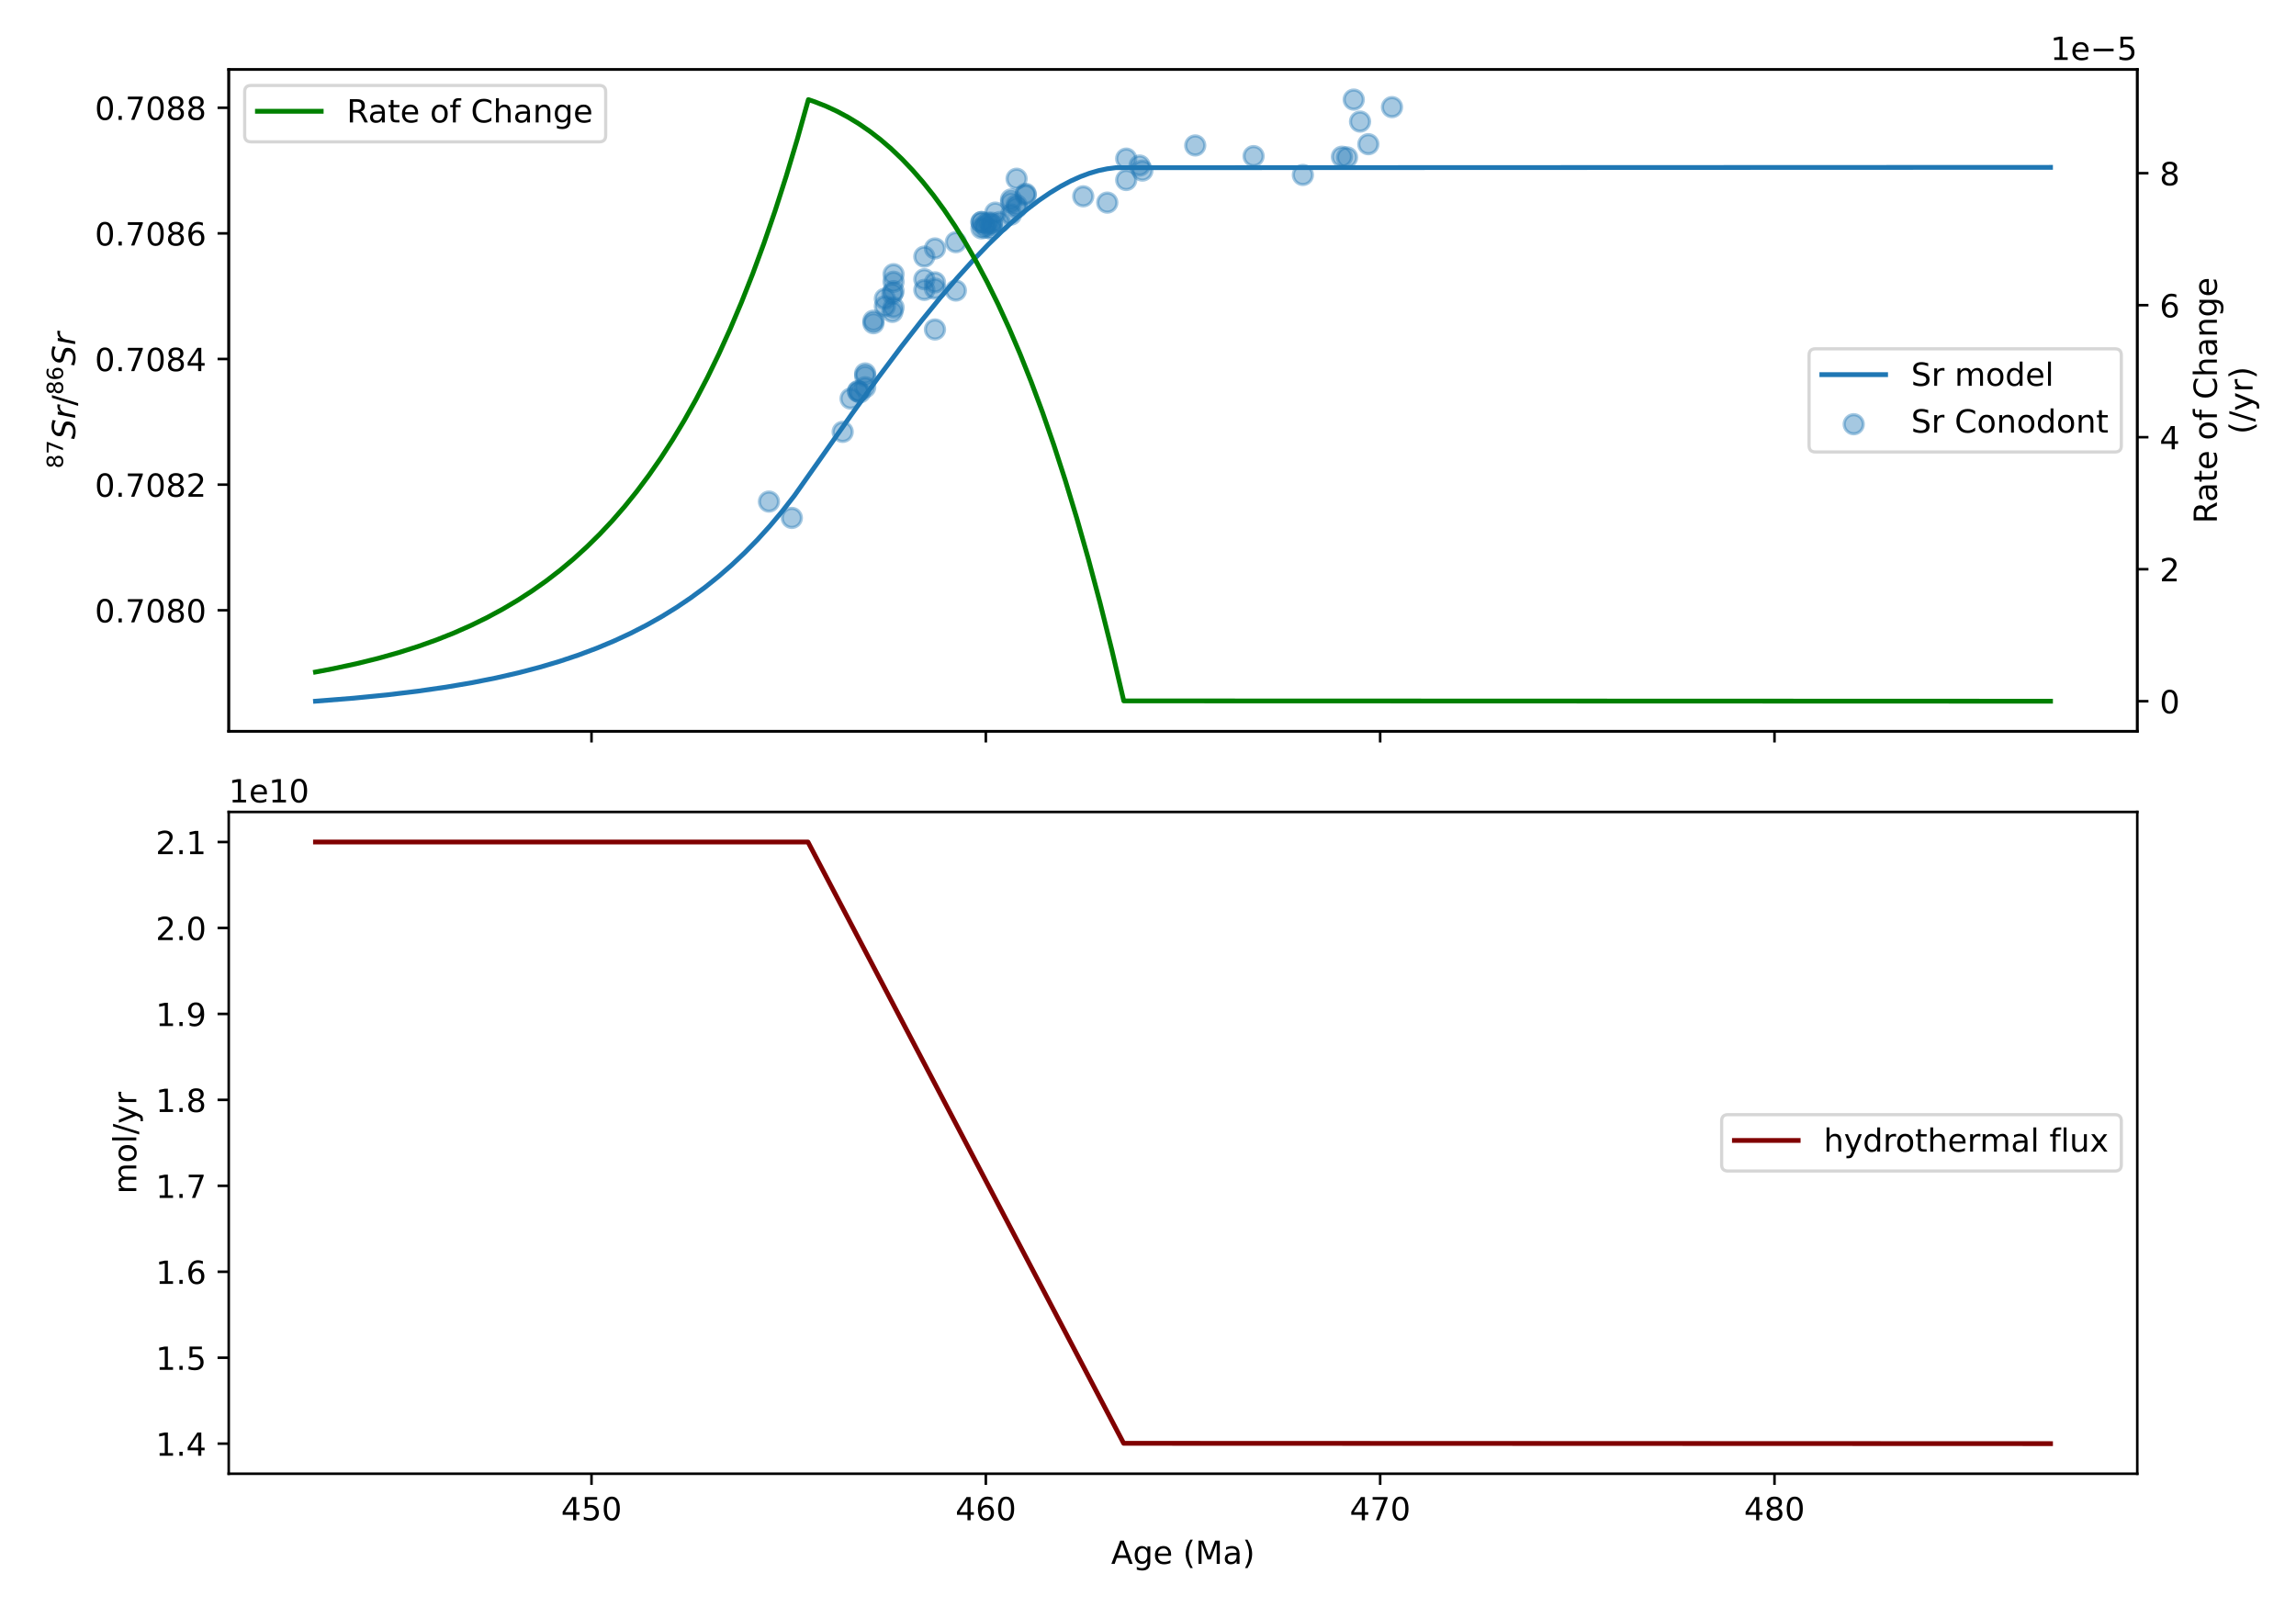 <?xml version="1.0" encoding="utf-8" standalone="no"?>
<!DOCTYPE svg PUBLIC "-//W3C//DTD SVG 1.1//EN"
  "http://www.w3.org/Graphics/SVG/1.1/DTD/svg11.dtd">
<!-- Created with matplotlib (https://matplotlib.org/) -->
<svg height="504pt" version="1.1" viewBox="0 0 720 504" width="720pt" xmlns="http://www.w3.org/2000/svg" xmlns:xlink="http://www.w3.org/1999/xlink">
 <defs>
  <style type="text/css">
*{stroke-linecap:butt;stroke-linejoin:round;}
  </style>
 </defs>
 <g id="figure_1">
  <g id="patch_1">
   <path d="M 0 504 
L 720 504 
L 720 0 
L 0 0 
z
" style="fill:#ffffff;"/>
  </g>
  <g id="axes_1">
   <g id="patch_2">
    <path d="M 71.725 229.35 
L 670.225 229.35 
L 670.225 21.8 
L 71.725 21.8 
z
" style="fill:#ffffff;"/>
   </g>
   <g id="PathCollection_1">
    <defs>
     <path d="M 0 3 
C 0.796 3 1.559 2.684 2.121 2.121 
C 2.684 1.559 3 0.796 3 0 
C 3 -0.796 2.684 -1.559 2.121 -2.121 
C 1.559 -2.684 0.796 -3 0 -3 
C -0.796 -3 -1.559 -2.684 -2.121 -2.121 
C -2.684 -1.559 -3 -0.796 -3 0 
C -3 0.796 -2.684 1.559 -2.121 2.121 
C -1.559 2.684 -0.796 3 0 3 
z
" id="mec742142ea" style="stroke:#1f77b4;stroke-opacity:0.4;"/>
    </defs>
    <g clip-path="url(#p0e469521ee)">
     <use style="fill:#1f77b4;fill-opacity:0.4;stroke:#1f77b4;stroke-opacity:0.4;" x="436.513" xlink:href="#mec742142ea" y="33.598"/>
     <use style="fill:#1f77b4;fill-opacity:0.4;stroke:#1f77b4;stroke-opacity:0.4;" x="429.094" xlink:href="#mec742142ea" y="45.221"/>
     <use style="fill:#1f77b4;fill-opacity:0.4;stroke:#1f77b4;stroke-opacity:0.4;" x="426.497" xlink:href="#mec742142ea" y="38.129"/>
     <use style="fill:#1f77b4;fill-opacity:0.4;stroke:#1f77b4;stroke-opacity:0.4;" x="424.518" xlink:href="#mec742142ea" y="31.234"/>
     <use style="fill:#1f77b4;fill-opacity:0.4;stroke:#1f77b4;stroke-opacity:0.4;" x="422.416" xlink:href="#mec742142ea" y="49.358"/>
     <use style="fill:#1f77b4;fill-opacity:0.4;stroke:#1f77b4;stroke-opacity:0.4;" x="420.809" xlink:href="#mec742142ea" y="49.161"/>
     <use style="fill:#1f77b4;fill-opacity:0.4;stroke:#1f77b4;stroke-opacity:0.4;" x="408.567" xlink:href="#mec742142ea" y="54.874"/>
     <use style="fill:#1f77b4;fill-opacity:0.4;stroke:#1f77b4;stroke-opacity:0.4;" x="393.11" xlink:href="#mec742142ea" y="48.964"/>
     <use style="fill:#1f77b4;fill-opacity:0.4;stroke:#1f77b4;stroke-opacity:0.4;" x="374.808" xlink:href="#mec742142ea" y="45.615"/>
     <use style="fill:#1f77b4;fill-opacity:0.4;stroke:#1f77b4;stroke-opacity:0.4;" x="358.238" xlink:href="#mec742142ea" y="53.495"/>
     <use style="fill:#1f77b4;fill-opacity:0.4;stroke:#1f77b4;stroke-opacity:0.4;" x="357.373" xlink:href="#mec742142ea" y="51.919"/>
     <use style="fill:#1f77b4;fill-opacity:0.4;stroke:#1f77b4;stroke-opacity:0.4;" x="353.168" xlink:href="#mec742142ea" y="56.45"/>
     <use style="fill:#1f77b4;fill-opacity:0.4;stroke:#1f77b4;stroke-opacity:0.4;" x="353.168" xlink:href="#mec742142ea" y="49.752"/>
     <use style="fill:#1f77b4;fill-opacity:0.4;stroke:#1f77b4;stroke-opacity:0.4;" x="347.233" xlink:href="#mec742142ea" y="63.542"/>
     <use style="fill:#1f77b4;fill-opacity:0.4;stroke:#1f77b4;stroke-opacity:0.4;" x="339.69" xlink:href="#mec742142ea" y="61.572"/>
     <use style="fill:#1f77b4;fill-opacity:0.4;stroke:#1f77b4;stroke-opacity:0.4;" x="321.636" xlink:href="#mec742142ea" y="61.178"/>
     <use style="fill:#1f77b4;fill-opacity:0.4;stroke:#1f77b4;stroke-opacity:0.4;" x="321.636" xlink:href="#mec742142ea" y="60.784"/>
     <use style="fill:#1f77b4;fill-opacity:0.4;stroke:#1f77b4;stroke-opacity:0.4;" x="318.792" xlink:href="#mec742142ea" y="56.056"/>
     <use style="fill:#1f77b4;fill-opacity:0.4;stroke:#1f77b4;stroke-opacity:0.4;" x="318.792" xlink:href="#mec742142ea" y="64.33"/>
     <use style="fill:#1f77b4;fill-opacity:0.4;stroke:#1f77b4;stroke-opacity:0.4;" x="318.792" xlink:href="#mec742142ea" y="65.118"/>
     <use style="fill:#1f77b4;fill-opacity:0.4;stroke:#1f77b4;stroke-opacity:0.4;" x="317.061" xlink:href="#mec742142ea" y="62.557"/>
     <use style="fill:#1f77b4;fill-opacity:0.4;stroke:#1f77b4;stroke-opacity:0.4;" x="317.061" xlink:href="#mec742142ea" y="63.542"/>
     <use style="fill:#1f77b4;fill-opacity:0.4;stroke:#1f77b4;stroke-opacity:0.4;" x="317.061" xlink:href="#mec742142ea" y="67.285"/>
     <use style="fill:#1f77b4;fill-opacity:0.4;stroke:#1f77b4;stroke-opacity:0.4;" x="313.474" xlink:href="#mec742142ea" y="69.649"/>
     <use style="fill:#1f77b4;fill-opacity:0.4;stroke:#1f77b4;stroke-opacity:0.4;" x="312.114" xlink:href="#mec742142ea" y="66.694"/>
     <use style="fill:#1f77b4;fill-opacity:0.4;stroke:#1f77b4;stroke-opacity:0.4;" x="311.001" xlink:href="#mec742142ea" y="70.437"/>
     <use style="fill:#1f77b4;fill-opacity:0.4;stroke:#1f77b4;stroke-opacity:0.4;" x="311.001" xlink:href="#mec742142ea" y="71.816"/>
     <use style="fill:#1f77b4;fill-opacity:0.4;stroke:#1f77b4;stroke-opacity:0.4;" x="311.001" xlink:href="#mec742142ea" y="69.846"/>
     <use style="fill:#1f77b4;fill-opacity:0.4;stroke:#1f77b4;stroke-opacity:0.4;" x="309.888" xlink:href="#mec742142ea" y="69.846"/>
     <use style="fill:#1f77b4;fill-opacity:0.4;stroke:#1f77b4;stroke-opacity:0.4;" x="308.899" xlink:href="#mec742142ea" y="70.437"/>
     <use style="fill:#1f77b4;fill-opacity:0.4;stroke:#1f77b4;stroke-opacity:0.4;" x="308.899" xlink:href="#mec742142ea" y="71.422"/>
     <use style="fill:#1f77b4;fill-opacity:0.4;stroke:#1f77b4;stroke-opacity:0.4;" x="307.786" xlink:href="#mec742142ea" y="69.649"/>
     <use style="fill:#1f77b4;fill-opacity:0.4;stroke:#1f77b4;stroke-opacity:0.4;" x="307.786" xlink:href="#mec742142ea" y="71.619"/>
     <use style="fill:#1f77b4;fill-opacity:0.4;stroke:#1f77b4;stroke-opacity:0.4;" x="307.786" xlink:href="#mec742142ea" y="69.649"/>
     <use style="fill:#1f77b4;fill-opacity:0.4;stroke:#1f77b4;stroke-opacity:0.4;" x="299.749" xlink:href="#mec742142ea" y="91.121"/>
     <use style="fill:#1f77b4;fill-opacity:0.4;stroke:#1f77b4;stroke-opacity:0.4;" x="299.749" xlink:href="#mec742142ea" y="75.953"/>
     <use style="fill:#1f77b4;fill-opacity:0.4;stroke:#1f77b4;stroke-opacity:0.4;" x="293.195" xlink:href="#mec742142ea" y="103.335"/>
     <use style="fill:#1f77b4;fill-opacity:0.4;stroke:#1f77b4;stroke-opacity:0.4;" x="293.195" xlink:href="#mec742142ea" y="77.922"/>
     <use style="fill:#1f77b4;fill-opacity:0.4;stroke:#1f77b4;stroke-opacity:0.4;" x="293.195" xlink:href="#mec742142ea" y="88.56"/>
     <use style="fill:#1f77b4;fill-opacity:0.4;stroke:#1f77b4;stroke-opacity:0.4;" x="293.195" xlink:href="#mec742142ea" y="90.53"/>
     <use style="fill:#1f77b4;fill-opacity:0.4;stroke:#1f77b4;stroke-opacity:0.4;" x="289.856" xlink:href="#mec742142ea" y="80.483"/>
     <use style="fill:#1f77b4;fill-opacity:0.4;stroke:#1f77b4;stroke-opacity:0.4;" x="289.856" xlink:href="#mec742142ea" y="87.575"/>
     <use style="fill:#1f77b4;fill-opacity:0.4;stroke:#1f77b4;stroke-opacity:0.4;" x="289.856" xlink:href="#mec742142ea" y="90.924"/>
     <use style="fill:#1f77b4;fill-opacity:0.4;stroke:#1f77b4;stroke-opacity:0.4;" x="280.211" xlink:href="#mec742142ea" y="91.318"/>
     <use style="fill:#1f77b4;fill-opacity:0.4;stroke:#1f77b4;stroke-opacity:0.4;" x="280.211" xlink:href="#mec742142ea" y="85.999"/>
     <use style="fill:#1f77b4;fill-opacity:0.4;stroke:#1f77b4;stroke-opacity:0.4;" x="280.211" xlink:href="#mec742142ea" y="88.363"/>
     <use style="fill:#1f77b4;fill-opacity:0.4;stroke:#1f77b4;stroke-opacity:0.4;" x="280.211" xlink:href="#mec742142ea" y="96.44"/>
     <use style="fill:#1f77b4;fill-opacity:0.4;stroke:#1f77b4;stroke-opacity:0.4;" x="279.84" xlink:href="#mec742142ea" y="92.106"/>
     <use style="fill:#1f77b4;fill-opacity:0.4;stroke:#1f77b4;stroke-opacity:0.4;" x="279.84" xlink:href="#mec742142ea" y="97.819"/>
     <use style="fill:#1f77b4;fill-opacity:0.4;stroke:#1f77b4;stroke-opacity:0.4;" x="277.49" xlink:href="#mec742142ea" y="93.682"/>
     <use style="fill:#1f77b4;fill-opacity:0.4;stroke:#1f77b4;stroke-opacity:0.4;" x="277.49" xlink:href="#mec742142ea" y="96.046"/>
     <use style="fill:#1f77b4;fill-opacity:0.4;stroke:#1f77b4;stroke-opacity:0.4;" x="273.904" xlink:href="#mec742142ea" y="100.577"/>
     <use style="fill:#1f77b4;fill-opacity:0.4;stroke:#1f77b4;stroke-opacity:0.4;" x="273.904" xlink:href="#mec742142ea" y="101.365"/>
     <use style="fill:#1f77b4;fill-opacity:0.4;stroke:#1f77b4;stroke-opacity:0.4;" x="271.307" xlink:href="#mec742142ea" y="117.125"/>
     <use style="fill:#1f77b4;fill-opacity:0.4;stroke:#1f77b4;stroke-opacity:0.4;" x="271.307" xlink:href="#mec742142ea" y="117.913"/>
     <use style="fill:#1f77b4;fill-opacity:0.4;stroke:#1f77b4;stroke-opacity:0.4;" x="271.307" xlink:href="#mec742142ea" y="121.459"/>
     <use style="fill:#1f77b4;fill-opacity:0.4;stroke:#1f77b4;stroke-opacity:0.4;" x="269.7" xlink:href="#mec742142ea" y="123.035"/>
     <use style="fill:#1f77b4;fill-opacity:0.4;stroke:#1f77b4;stroke-opacity:0.4;" x="269.082" xlink:href="#mec742142ea" y="122.641"/>
     <use style="fill:#1f77b4;fill-opacity:0.4;stroke:#1f77b4;stroke-opacity:0.4;" x="269.082" xlink:href="#mec742142ea" y="122.838"/>
     <use style="fill:#1f77b4;fill-opacity:0.4;stroke:#1f77b4;stroke-opacity:0.4;" x="266.732" xlink:href="#mec742142ea" y="125.005"/>
     <use style="fill:#1f77b4;fill-opacity:0.4;stroke:#1f77b4;stroke-opacity:0.4;" x="264.259" xlink:href="#mec742142ea" y="135.446"/>
     <use style="fill:#1f77b4;fill-opacity:0.4;stroke:#1f77b4;stroke-opacity:0.4;" x="248.307" xlink:href="#mec742142ea" y="162.434"/>
     <use style="fill:#1f77b4;fill-opacity:0.4;stroke:#1f77b4;stroke-opacity:0.4;" x="241.135" xlink:href="#mec742142ea" y="157.312"/>
    </g>
   </g>
   <g id="matplotlib.axis_1">
    <g id="xtick_1">
     <g id="line2d_1">
      <defs>
       <path d="M 0 0 
L 0 3.5 
" id="m01dc6fdd07" style="stroke:#000000;stroke-width:0.8;"/>
      </defs>
      <g>
       <use style="stroke:#000000;stroke-width:0.8;" x="185.489" xlink:href="#m01dc6fdd07" y="229.35"/>
      </g>
     </g>
    </g>
    <g id="xtick_2">
     <g id="line2d_2">
      <g>
       <use style="stroke:#000000;stroke-width:0.8;" x="309.146" xlink:href="#m01dc6fdd07" y="229.35"/>
      </g>
     </g>
    </g>
    <g id="xtick_3">
     <g id="line2d_3">
      <g>
       <use style="stroke:#000000;stroke-width:0.8;" x="432.804" xlink:href="#m01dc6fdd07" y="229.35"/>
      </g>
     </g>
    </g>
    <g id="xtick_4">
     <g id="line2d_4">
      <g>
       <use style="stroke:#000000;stroke-width:0.8;" x="556.461" xlink:href="#m01dc6fdd07" y="229.35"/>
      </g>
     </g>
    </g>
   </g>
   <g id="matplotlib.axis_2">
    <g id="ytick_1">
     <g id="line2d_5">
      <defs>
       <path d="M 0 0 
L -3.5 0 
" id="mdaa3e70cc2" style="stroke:#000000;stroke-width:0.8;"/>
      </defs>
      <g>
       <use style="stroke:#000000;stroke-width:0.8;" x="71.725" xlink:href="#mdaa3e70cc2" y="191.393"/>
      </g>
     </g>
     <g id="text_1">
      <!-- 0.7080 -->
      <defs>
       <path d="M 31.781 66.406 
Q 24.172 66.406 20.328 58.906 
Q 16.5 51.422 16.5 36.375 
Q 16.5 21.391 20.328 13.891 
Q 24.172 6.391 31.781 6.391 
Q 39.453 6.391 43.281 13.891 
Q 47.125 21.391 47.125 36.375 
Q 47.125 51.422 43.281 58.906 
Q 39.453 66.406 31.781 66.406 
z
M 31.781 74.219 
Q 44.047 74.219 50.516 64.516 
Q 56.984 54.828 56.984 36.375 
Q 56.984 17.969 50.516 8.266 
Q 44.047 -1.422 31.781 -1.422 
Q 19.531 -1.422 13.062 8.266 
Q 6.594 17.969 6.594 36.375 
Q 6.594 54.828 13.062 64.516 
Q 19.531 74.219 31.781 74.219 
z
" id="DejaVuSans-48"/>
       <path d="M 10.688 12.406 
L 21 12.406 
L 21 0 
L 10.688 0 
z
" id="DejaVuSans-46"/>
       <path d="M 8.203 72.906 
L 55.078 72.906 
L 55.078 68.703 
L 28.609 0 
L 18.312 0 
L 43.219 64.594 
L 8.203 64.594 
z
" id="DejaVuSans-55"/>
       <path d="M 31.781 34.625 
Q 24.75 34.625 20.719 30.859 
Q 16.703 27.094 16.703 20.516 
Q 16.703 13.922 20.719 10.156 
Q 24.75 6.391 31.781 6.391 
Q 38.812 6.391 42.859 10.172 
Q 46.922 13.969 46.922 20.516 
Q 46.922 27.094 42.891 30.859 
Q 38.875 34.625 31.781 34.625 
z
M 21.922 38.812 
Q 15.578 40.375 12.031 44.719 
Q 8.5 49.078 8.5 55.328 
Q 8.5 64.062 14.719 69.141 
Q 20.953 74.219 31.781 74.219 
Q 42.672 74.219 48.875 69.141 
Q 55.078 64.062 55.078 55.328 
Q 55.078 49.078 51.531 44.719 
Q 48 40.375 41.703 38.812 
Q 48.828 37.156 52.797 32.312 
Q 56.781 27.484 56.781 20.516 
Q 56.781 9.906 50.312 4.234 
Q 43.844 -1.422 31.781 -1.422 
Q 19.734 -1.422 13.25 4.234 
Q 6.781 9.906 6.781 20.516 
Q 6.781 27.484 10.781 32.312 
Q 14.797 37.156 21.922 38.812 
z
M 18.312 54.391 
Q 18.312 48.734 21.844 45.562 
Q 25.391 42.391 31.781 42.391 
Q 38.141 42.391 41.719 45.562 
Q 45.312 48.734 45.312 54.391 
Q 45.312 60.062 41.719 63.234 
Q 38.141 66.406 31.781 66.406 
Q 25.391 66.406 21.844 63.234 
Q 18.312 60.062 18.312 54.391 
z
" id="DejaVuSans-56"/>
      </defs>
      <g transform="translate(29.734 195.192)scale(0.1 -0.1)">
       <use xlink:href="#DejaVuSans-48"/>
       <use x="63.623" xlink:href="#DejaVuSans-46"/>
       <use x="95.41" xlink:href="#DejaVuSans-55"/>
       <use x="159.033" xlink:href="#DejaVuSans-48"/>
       <use x="222.656" xlink:href="#DejaVuSans-56"/>
       <use x="286.279" xlink:href="#DejaVuSans-48"/>
      </g>
     </g>
    </g>
    <g id="ytick_2">
     <g id="line2d_6">
      <g>
       <use style="stroke:#000000;stroke-width:0.8;" x="71.725" xlink:href="#mdaa3e70cc2" y="151.994"/>
      </g>
     </g>
     <g id="text_2">
      <!-- 0.7082 -->
      <defs>
       <path d="M 19.188 8.297 
L 53.609 8.297 
L 53.609 0 
L 7.328 0 
L 7.328 8.297 
Q 12.938 14.109 22.625 23.891 
Q 32.328 33.688 34.812 36.531 
Q 39.547 41.844 41.422 45.531 
Q 43.312 49.219 43.312 52.781 
Q 43.312 58.594 39.234 62.25 
Q 35.156 65.922 28.609 65.922 
Q 23.969 65.922 18.812 64.312 
Q 13.672 62.703 7.812 59.422 
L 7.812 69.391 
Q 13.766 71.781 18.938 73 
Q 24.125 74.219 28.422 74.219 
Q 39.75 74.219 46.484 68.547 
Q 53.219 62.891 53.219 53.422 
Q 53.219 48.922 51.531 44.891 
Q 49.859 40.875 45.406 35.406 
Q 44.188 33.984 37.641 27.219 
Q 31.109 20.453 19.188 8.297 
z
" id="DejaVuSans-50"/>
      </defs>
      <g transform="translate(29.734 155.793)scale(0.1 -0.1)">
       <use xlink:href="#DejaVuSans-48"/>
       <use x="63.623" xlink:href="#DejaVuSans-46"/>
       <use x="95.41" xlink:href="#DejaVuSans-55"/>
       <use x="159.033" xlink:href="#DejaVuSans-48"/>
       <use x="222.656" xlink:href="#DejaVuSans-56"/>
       <use x="286.279" xlink:href="#DejaVuSans-50"/>
      </g>
     </g>
    </g>
    <g id="ytick_3">
     <g id="line2d_7">
      <g>
       <use style="stroke:#000000;stroke-width:0.8;" x="71.725" xlink:href="#mdaa3e70cc2" y="112.594"/>
      </g>
     </g>
     <g id="text_3">
      <!-- 0.7084 -->
      <defs>
       <path d="M 37.797 64.312 
L 12.891 25.391 
L 37.797 25.391 
z
M 35.203 72.906 
L 47.609 72.906 
L 47.609 25.391 
L 58.016 25.391 
L 58.016 17.188 
L 47.609 17.188 
L 47.609 0 
L 37.797 0 
L 37.797 17.188 
L 4.891 17.188 
L 4.891 26.703 
z
" id="DejaVuSans-52"/>
      </defs>
      <g transform="translate(29.734 116.393)scale(0.1 -0.1)">
       <use xlink:href="#DejaVuSans-48"/>
       <use x="63.623" xlink:href="#DejaVuSans-46"/>
       <use x="95.41" xlink:href="#DejaVuSans-55"/>
       <use x="159.033" xlink:href="#DejaVuSans-48"/>
       <use x="222.656" xlink:href="#DejaVuSans-56"/>
       <use x="286.279" xlink:href="#DejaVuSans-52"/>
      </g>
     </g>
    </g>
    <g id="ytick_4">
     <g id="line2d_8">
      <g>
       <use style="stroke:#000000;stroke-width:0.8;" x="71.725" xlink:href="#mdaa3e70cc2" y="73.195"/>
      </g>
     </g>
     <g id="text_4">
      <!-- 0.7086 -->
      <defs>
       <path d="M 33.016 40.375 
Q 26.375 40.375 22.484 35.828 
Q 18.609 31.297 18.609 23.391 
Q 18.609 15.531 22.484 10.953 
Q 26.375 6.391 33.016 6.391 
Q 39.656 6.391 43.531 10.953 
Q 47.406 15.531 47.406 23.391 
Q 47.406 31.297 43.531 35.828 
Q 39.656 40.375 33.016 40.375 
z
M 52.594 71.297 
L 52.594 62.312 
Q 48.875 64.062 45.094 64.984 
Q 41.312 65.922 37.594 65.922 
Q 27.828 65.922 22.672 59.328 
Q 17.531 52.734 16.797 39.406 
Q 19.672 43.656 24.016 45.922 
Q 28.375 48.188 33.594 48.188 
Q 44.578 48.188 50.953 41.516 
Q 57.328 34.859 57.328 23.391 
Q 57.328 12.156 50.688 5.359 
Q 44.047 -1.422 33.016 -1.422 
Q 20.359 -1.422 13.672 8.266 
Q 6.984 17.969 6.984 36.375 
Q 6.984 53.656 15.188 63.938 
Q 23.391 74.219 37.203 74.219 
Q 40.922 74.219 44.703 73.484 
Q 48.484 72.75 52.594 71.297 
z
" id="DejaVuSans-54"/>
      </defs>
      <g transform="translate(29.734 76.994)scale(0.1 -0.1)">
       <use xlink:href="#DejaVuSans-48"/>
       <use x="63.623" xlink:href="#DejaVuSans-46"/>
       <use x="95.41" xlink:href="#DejaVuSans-55"/>
       <use x="159.033" xlink:href="#DejaVuSans-48"/>
       <use x="222.656" xlink:href="#DejaVuSans-56"/>
       <use x="286.279" xlink:href="#DejaVuSans-54"/>
      </g>
     </g>
    </g>
    <g id="ytick_5">
     <g id="line2d_9">
      <g>
       <use style="stroke:#000000;stroke-width:0.8;" x="71.725" xlink:href="#mdaa3e70cc2" y="33.795"/>
      </g>
     </g>
     <g id="text_5">
      <!-- 0.7088 -->
      <g transform="translate(29.734 37.594)scale(0.1 -0.1)">
       <use xlink:href="#DejaVuSans-48"/>
       <use x="63.623" xlink:href="#DejaVuSans-46"/>
       <use x="95.41" xlink:href="#DejaVuSans-55"/>
       <use x="159.033" xlink:href="#DejaVuSans-48"/>
       <use x="222.656" xlink:href="#DejaVuSans-56"/>
       <use x="286.279" xlink:href="#DejaVuSans-56"/>
      </g>
     </g>
    </g>
    <g id="text_6">
     <!-- $^{87}Sr/^{86}Sr$ -->
     <defs>
      <path d="M 60.297 70.516 
L 58.406 60.891 
Q 53.469 63.531 48.609 64.875 
Q 43.75 66.219 39.203 66.219 
Q 30.375 66.219 25.141 62.359 
Q 19.922 58.5 19.922 52.094 
Q 19.922 48.578 21.844 46.703 
Q 23.781 44.828 31.781 42.672 
L 37.703 41.219 
Q 47.703 38.625 51.609 34.641 
Q 55.516 30.672 55.516 23.484 
Q 55.516 12.453 46.844 5.516 
Q 38.188 -1.422 24.031 -1.422 
Q 18.219 -1.422 12.359 -0.266 
Q 6.5 0.875 0.594 3.219 
L 2.594 13.375 
Q 8.016 10.016 13.453 8.297 
Q 18.891 6.594 24.312 6.594 
Q 33.547 6.594 39.109 10.688 
Q 44.672 14.797 44.672 21.391 
Q 44.672 25.781 42.453 28.047 
Q 40.234 30.328 32.906 32.172 
L 27 33.688 
Q 16.891 36.328 13.203 39.766 
Q 9.516 43.219 9.516 49.422 
Q 9.516 60.297 17.891 67.25 
Q 26.266 74.219 39.703 74.219 
Q 44.922 74.219 50.047 73.281 
Q 55.172 72.359 60.297 70.516 
z
" id="DejaVuSans-Oblique-83"/>
      <path d="M 44.578 46.391 
Q 43.219 47.125 41.453 47.516 
Q 39.703 47.906 37.703 47.906 
Q 30.516 47.906 25.141 42.453 
Q 19.781 37.016 18.016 27.875 
L 12.5 0 
L 3.516 0 
L 14.203 54.688 
L 23.188 54.688 
L 21.484 46.188 
Q 25.047 50.922 30 53.453 
Q 34.969 56 40.578 56 
Q 42.047 56 43.453 55.828 
Q 44.875 55.672 46.297 55.281 
z
" id="DejaVuSans-Oblique-114"/>
      <path d="M 25.391 72.906 
L 33.688 72.906 
L 8.297 -9.281 
L 0 -9.281 
z
" id="DejaVuSans-47"/>
     </defs>
     <g transform="translate(23.655 147.025)rotate(-90)scale(0.1 -0.1)">
      <use transform="translate(0.957 39.047)scale(0.7)" xlink:href="#DejaVuSans-56"/>
      <use transform="translate(45.493 39.047)scale(0.7)" xlink:href="#DejaVuSans-55"/>
      <use transform="translate(92.764 0.766)" xlink:href="#DejaVuSans-Oblique-83"/>
      <use transform="translate(156.24 0.766)" xlink:href="#DejaVuSans-Oblique-114"/>
      <use transform="translate(197.354 0.766)" xlink:href="#DejaVuSans-47"/>
      <use transform="translate(232.002 39.047)scale(0.7)" xlink:href="#DejaVuSans-56"/>
      <use transform="translate(276.538 39.047)scale(0.7)" xlink:href="#DejaVuSans-54"/>
      <use transform="translate(323.809 0.766)" xlink:href="#DejaVuSans-Oblique-83"/>
      <use transform="translate(387.285 0.766)" xlink:href="#DejaVuSans-Oblique-114"/>
     </g>
    </g>
   </g>
   <g id="line2d_10">
    <path clip-path="url(#p0e469521ee)" d="M 643.02 52.485 
L 349.845 52.595 
L 347.201 52.933 
L 344.486 53.505 
L 341.678 54.325 
L 338.767 55.411 
L 335.742 56.778 
L 332.586 58.452 
L 329.284 60.458 
L 325.812 62.831 
L 322.156 65.603 
L 318.293 68.815 
L 314.201 72.512 
L 309.848 76.748 
L 305.202 81.586 
L 300.213 87.108 
L 294.831 93.4 
L 288.977 100.595 
L 282.54 108.865 
L 275.364 118.457 
L 267.18 129.776 
L 257.485 143.581 
L 249.111 155.453 
L 245.297 160.35 
L 241.428 164.958 
L 237.5 169.293 
L 233.501 173.376 
L 229.42 177.226 
L 225.252 180.853 
L 220.987 184.271 
L 216.607 187.496 
L 212.102 190.537 
L 207.46 193.402 
L 202.662 196.102 
L 197.683 198.648 
L 192.503 201.046 
L 187.1 203.301 
L 181.442 205.421 
L 175.5 207.407 
L 169.232 209.267 
L 162.589 211.005 
L 155.521 212.621 
L 147.964 214.119 
L 139.829 215.502 
L 131.026 216.77 
L 121.422 217.926 
L 110.851 218.97 
L 99.098 219.904 
L 98.93 219.916 
L 98.93 219.916 
" style="fill:none;stroke:#1f77b4;stroke-linecap:square;stroke-width:1.5;"/>
   </g>
   <g id="patch_3">
    <path d="M 71.725 229.35 
L 71.725 21.8 
" style="fill:none;stroke:#000000;stroke-linecap:square;stroke-linejoin:miter;stroke-width:0.8;"/>
   </g>
   <g id="patch_4">
    <path d="M 670.225 229.35 
L 670.225 21.8 
" style="fill:none;stroke:#000000;stroke-linecap:square;stroke-linejoin:miter;stroke-width:0.8;"/>
   </g>
   <g id="patch_5">
    <path d="M 71.725 229.35 
L 670.225 229.35 
" style="fill:none;stroke:#000000;stroke-linecap:square;stroke-linejoin:miter;stroke-width:0.8;"/>
   </g>
   <g id="patch_6">
    <path d="M 71.725 21.8 
L 670.225 21.8 
" style="fill:none;stroke:#000000;stroke-linecap:square;stroke-linejoin:miter;stroke-width:0.8;"/>
   </g>
   <g id="legend_1">
    <g id="patch_7">
     <path d="M 569.305 141.753 
L 663.225 141.753 
Q 665.225 141.753 665.225 139.753 
L 665.225 111.397 
Q 665.225 109.397 663.225 109.397 
L 569.305 109.397 
Q 567.305 109.397 567.305 111.397 
L 567.305 139.753 
Q 567.305 141.753 569.305 141.753 
z
" style="fill:#ffffff;opacity:0.8;stroke:#cccccc;stroke-linejoin:miter;"/>
    </g>
    <g id="line2d_11">
     <path d="M 571.305 117.495 
L 591.305 117.495 
" style="fill:none;stroke:#1f77b4;stroke-linecap:square;stroke-width:1.5;"/>
    </g>
    <g id="line2d_12"/>
    <g id="text_7">
     <!-- Sr model -->
     <defs>
      <path d="M 53.516 70.516 
L 53.516 60.891 
Q 47.906 63.578 42.922 64.891 
Q 37.938 66.219 33.297 66.219 
Q 25.25 66.219 20.875 63.094 
Q 16.5 59.969 16.5 54.203 
Q 16.5 49.359 19.406 46.891 
Q 22.312 44.438 30.422 42.922 
L 36.375 41.703 
Q 47.406 39.594 52.656 34.297 
Q 57.906 29 57.906 20.125 
Q 57.906 9.516 50.797 4.047 
Q 43.703 -1.422 29.984 -1.422 
Q 24.812 -1.422 18.969 -0.25 
Q 13.141 0.922 6.891 3.219 
L 6.891 13.375 
Q 12.891 10.016 18.656 8.297 
Q 24.422 6.594 29.984 6.594 
Q 38.422 6.594 43.016 9.906 
Q 47.609 13.234 47.609 19.391 
Q 47.609 24.75 44.312 27.781 
Q 41.016 30.812 33.5 32.328 
L 27.484 33.5 
Q 16.453 35.688 11.516 40.375 
Q 6.594 45.062 6.594 53.422 
Q 6.594 63.094 13.406 68.656 
Q 20.219 74.219 32.172 74.219 
Q 37.312 74.219 42.625 73.281 
Q 47.953 72.359 53.516 70.516 
z
" id="DejaVuSans-83"/>
      <path d="M 41.109 46.297 
Q 39.594 47.172 37.812 47.578 
Q 36.031 48 33.891 48 
Q 26.266 48 22.188 43.047 
Q 18.109 38.094 18.109 28.812 
L 18.109 0 
L 9.078 0 
L 9.078 54.688 
L 18.109 54.688 
L 18.109 46.188 
Q 20.953 51.172 25.484 53.578 
Q 30.031 56 36.531 56 
Q 37.453 56 38.578 55.875 
Q 39.703 55.766 41.062 55.516 
z
" id="DejaVuSans-114"/>
      <path id="DejaVuSans-32"/>
      <path d="M 52 44.188 
Q 55.375 50.25 60.062 53.125 
Q 64.75 56 71.094 56 
Q 79.641 56 84.281 50.016 
Q 88.922 44.047 88.922 33.016 
L 88.922 0 
L 79.891 0 
L 79.891 32.719 
Q 79.891 40.578 77.094 44.375 
Q 74.312 48.188 68.609 48.188 
Q 61.625 48.188 57.562 43.547 
Q 53.516 38.922 53.516 30.906 
L 53.516 0 
L 44.484 0 
L 44.484 32.719 
Q 44.484 40.625 41.703 44.406 
Q 38.922 48.188 33.109 48.188 
Q 26.219 48.188 22.156 43.531 
Q 18.109 38.875 18.109 30.906 
L 18.109 0 
L 9.078 0 
L 9.078 54.688 
L 18.109 54.688 
L 18.109 46.188 
Q 21.188 51.219 25.484 53.609 
Q 29.781 56 35.688 56 
Q 41.656 56 45.828 52.969 
Q 50 49.953 52 44.188 
z
" id="DejaVuSans-109"/>
      <path d="M 30.609 48.391 
Q 23.391 48.391 19.188 42.75 
Q 14.984 37.109 14.984 27.297 
Q 14.984 17.484 19.156 11.844 
Q 23.344 6.203 30.609 6.203 
Q 37.797 6.203 41.984 11.859 
Q 46.188 17.531 46.188 27.297 
Q 46.188 37.016 41.984 42.703 
Q 37.797 48.391 30.609 48.391 
z
M 30.609 56 
Q 42.328 56 49.016 48.375 
Q 55.719 40.766 55.719 27.297 
Q 55.719 13.875 49.016 6.219 
Q 42.328 -1.422 30.609 -1.422 
Q 18.844 -1.422 12.172 6.219 
Q 5.516 13.875 5.516 27.297 
Q 5.516 40.766 12.172 48.375 
Q 18.844 56 30.609 56 
z
" id="DejaVuSans-111"/>
      <path d="M 45.406 46.391 
L 45.406 75.984 
L 54.391 75.984 
L 54.391 0 
L 45.406 0 
L 45.406 8.203 
Q 42.578 3.328 38.25 0.953 
Q 33.938 -1.422 27.875 -1.422 
Q 17.969 -1.422 11.734 6.484 
Q 5.516 14.406 5.516 27.297 
Q 5.516 40.188 11.734 48.094 
Q 17.969 56 27.875 56 
Q 33.938 56 38.25 53.625 
Q 42.578 51.266 45.406 46.391 
z
M 14.797 27.297 
Q 14.797 17.391 18.875 11.75 
Q 22.953 6.109 30.078 6.109 
Q 37.203 6.109 41.297 11.75 
Q 45.406 17.391 45.406 27.297 
Q 45.406 37.203 41.297 42.844 
Q 37.203 48.484 30.078 48.484 
Q 22.953 48.484 18.875 42.844 
Q 14.797 37.203 14.797 27.297 
z
" id="DejaVuSans-100"/>
      <path d="M 56.203 29.594 
L 56.203 25.203 
L 14.891 25.203 
Q 15.484 15.922 20.484 11.062 
Q 25.484 6.203 34.422 6.203 
Q 39.594 6.203 44.453 7.469 
Q 49.312 8.734 54.109 11.281 
L 54.109 2.781 
Q 49.266 0.734 44.188 -0.344 
Q 39.109 -1.422 33.891 -1.422 
Q 20.797 -1.422 13.156 6.188 
Q 5.516 13.812 5.516 26.812 
Q 5.516 40.234 12.766 48.109 
Q 20.016 56 32.328 56 
Q 43.359 56 49.781 48.891 
Q 56.203 41.797 56.203 29.594 
z
M 47.219 32.234 
Q 47.125 39.594 43.094 43.984 
Q 39.062 48.391 32.422 48.391 
Q 24.906 48.391 20.391 44.141 
Q 15.875 39.891 15.188 32.172 
z
" id="DejaVuSans-101"/>
      <path d="M 9.422 75.984 
L 18.406 75.984 
L 18.406 0 
L 9.422 0 
z
" id="DejaVuSans-108"/>
     </defs>
     <g transform="translate(599.305 120.995)scale(0.1 -0.1)">
      <use xlink:href="#DejaVuSans-83"/>
      <use x="63.477" xlink:href="#DejaVuSans-114"/>
      <use x="104.59" xlink:href="#DejaVuSans-32"/>
      <use x="136.377" xlink:href="#DejaVuSans-109"/>
      <use x="233.789" xlink:href="#DejaVuSans-111"/>
      <use x="294.971" xlink:href="#DejaVuSans-100"/>
      <use x="358.447" xlink:href="#DejaVuSans-101"/>
      <use x="419.971" xlink:href="#DejaVuSans-108"/>
     </g>
    </g>
    <g id="PathCollection_2">
     <g>
      <use style="fill:#1f77b4;fill-opacity:0.4;stroke:#1f77b4;stroke-opacity:0.4;" x="581.305" xlink:href="#mec742142ea" y="133.048"/>
     </g>
    </g>
    <g id="text_8">
     <!-- Sr Conodont -->
     <defs>
      <path d="M 64.406 67.281 
L 64.406 56.891 
Q 59.422 61.531 53.781 63.812 
Q 48.141 66.109 41.797 66.109 
Q 29.297 66.109 22.656 58.469 
Q 16.016 50.828 16.016 36.375 
Q 16.016 21.969 22.656 14.328 
Q 29.297 6.688 41.797 6.688 
Q 48.141 6.688 53.781 8.984 
Q 59.422 11.281 64.406 15.922 
L 64.406 5.609 
Q 59.234 2.094 53.438 0.328 
Q 47.656 -1.422 41.219 -1.422 
Q 24.656 -1.422 15.125 8.703 
Q 5.609 18.844 5.609 36.375 
Q 5.609 53.953 15.125 64.078 
Q 24.656 74.219 41.219 74.219 
Q 47.75 74.219 53.531 72.484 
Q 59.328 70.75 64.406 67.281 
z
" id="DejaVuSans-67"/>
      <path d="M 54.891 33.016 
L 54.891 0 
L 45.906 0 
L 45.906 32.719 
Q 45.906 40.484 42.875 44.328 
Q 39.844 48.188 33.797 48.188 
Q 26.516 48.188 22.312 43.547 
Q 18.109 38.922 18.109 30.906 
L 18.109 0 
L 9.078 0 
L 9.078 54.688 
L 18.109 54.688 
L 18.109 46.188 
Q 21.344 51.125 25.703 53.562 
Q 30.078 56 35.797 56 
Q 45.219 56 50.047 50.172 
Q 54.891 44.344 54.891 33.016 
z
" id="DejaVuSans-110"/>
      <path d="M 18.312 70.219 
L 18.312 54.688 
L 36.812 54.688 
L 36.812 47.703 
L 18.312 47.703 
L 18.312 18.016 
Q 18.312 11.328 20.141 9.422 
Q 21.969 7.516 27.594 7.516 
L 36.812 7.516 
L 36.812 0 
L 27.594 0 
Q 17.188 0 13.234 3.875 
Q 9.281 7.766 9.281 18.016 
L 9.281 47.703 
L 2.688 47.703 
L 2.688 54.688 
L 9.281 54.688 
L 9.281 70.219 
z
" id="DejaVuSans-116"/>
     </defs>
     <g transform="translate(599.305 135.673)scale(0.1 -0.1)">
      <use xlink:href="#DejaVuSans-83"/>
      <use x="63.477" xlink:href="#DejaVuSans-114"/>
      <use x="104.59" xlink:href="#DejaVuSans-32"/>
      <use x="136.377" xlink:href="#DejaVuSans-67"/>
      <use x="206.201" xlink:href="#DejaVuSans-111"/>
      <use x="267.383" xlink:href="#DejaVuSans-110"/>
      <use x="330.762" xlink:href="#DejaVuSans-111"/>
      <use x="391.943" xlink:href="#DejaVuSans-100"/>
      <use x="455.42" xlink:href="#DejaVuSans-111"/>
      <use x="516.602" xlink:href="#DejaVuSans-110"/>
      <use x="579.98" xlink:href="#DejaVuSans-116"/>
     </g>
    </g>
   </g>
  </g>
  <g id="axes_2">
   <g id="patch_8">
    <path d="M 71.725 462.2 
L 670.225 462.2 
L 670.225 254.65 
L 71.725 254.65 
z
" style="fill:#ffffff;"/>
   </g>
   <g id="matplotlib.axis_3">
    <g id="xtick_5">
     <g id="line2d_13">
      <g>
       <use style="stroke:#000000;stroke-width:0.8;" x="185.489" xlink:href="#m01dc6fdd07" y="462.2"/>
      </g>
     </g>
     <g id="text_9">
      <!-- 450 -->
      <defs>
       <path d="M 10.797 72.906 
L 49.516 72.906 
L 49.516 64.594 
L 19.828 64.594 
L 19.828 46.734 
Q 21.969 47.469 24.109 47.828 
Q 26.266 48.188 28.422 48.188 
Q 40.625 48.188 47.75 41.5 
Q 54.891 34.812 54.891 23.391 
Q 54.891 11.625 47.562 5.094 
Q 40.234 -1.422 26.906 -1.422 
Q 22.312 -1.422 17.547 -0.641 
Q 12.797 0.141 7.719 1.703 
L 7.719 11.625 
Q 12.109 9.234 16.797 8.062 
Q 21.484 6.891 26.703 6.891 
Q 35.156 6.891 40.078 11.328 
Q 45.016 15.766 45.016 23.391 
Q 45.016 31 40.078 35.438 
Q 35.156 39.891 26.703 39.891 
Q 22.75 39.891 18.812 39.016 
Q 14.891 38.141 10.797 36.281 
z
" id="DejaVuSans-53"/>
      </defs>
      <g transform="translate(175.946 476.798)scale(0.1 -0.1)">
       <use xlink:href="#DejaVuSans-52"/>
       <use x="63.623" xlink:href="#DejaVuSans-53"/>
       <use x="127.246" xlink:href="#DejaVuSans-48"/>
      </g>
     </g>
    </g>
    <g id="xtick_6">
     <g id="line2d_14">
      <g>
       <use style="stroke:#000000;stroke-width:0.8;" x="309.146" xlink:href="#m01dc6fdd07" y="462.2"/>
      </g>
     </g>
     <g id="text_10">
      <!-- 460 -->
      <g transform="translate(299.603 476.798)scale(0.1 -0.1)">
       <use xlink:href="#DejaVuSans-52"/>
       <use x="63.623" xlink:href="#DejaVuSans-54"/>
       <use x="127.246" xlink:href="#DejaVuSans-48"/>
      </g>
     </g>
    </g>
    <g id="xtick_7">
     <g id="line2d_15">
      <g>
       <use style="stroke:#000000;stroke-width:0.8;" x="432.804" xlink:href="#m01dc6fdd07" y="462.2"/>
      </g>
     </g>
     <g id="text_11">
      <!-- 470 -->
      <g transform="translate(423.26 476.798)scale(0.1 -0.1)">
       <use xlink:href="#DejaVuSans-52"/>
       <use x="63.623" xlink:href="#DejaVuSans-55"/>
       <use x="127.246" xlink:href="#DejaVuSans-48"/>
      </g>
     </g>
    </g>
    <g id="xtick_8">
     <g id="line2d_16">
      <g>
       <use style="stroke:#000000;stroke-width:0.8;" x="556.461" xlink:href="#m01dc6fdd07" y="462.2"/>
      </g>
     </g>
     <g id="text_12">
      <!-- 480 -->
      <g transform="translate(546.917 476.798)scale(0.1 -0.1)">
       <use xlink:href="#DejaVuSans-52"/>
       <use x="63.623" xlink:href="#DejaVuSans-56"/>
       <use x="127.246" xlink:href="#DejaVuSans-48"/>
      </g>
     </g>
    </g>
    <g id="text_13">
     <!-- Age (Ma) -->
     <defs>
      <path d="M 34.188 63.188 
L 20.797 26.906 
L 47.609 26.906 
z
M 28.609 72.906 
L 39.797 72.906 
L 67.578 0 
L 57.328 0 
L 50.688 18.703 
L 17.828 18.703 
L 11.188 0 
L 0.781 0 
z
" id="DejaVuSans-65"/>
      <path d="M 45.406 27.984 
Q 45.406 37.75 41.375 43.109 
Q 37.359 48.484 30.078 48.484 
Q 22.859 48.484 18.828 43.109 
Q 14.797 37.75 14.797 27.984 
Q 14.797 18.266 18.828 12.891 
Q 22.859 7.516 30.078 7.516 
Q 37.359 7.516 41.375 12.891 
Q 45.406 18.266 45.406 27.984 
z
M 54.391 6.781 
Q 54.391 -7.172 48.188 -13.984 
Q 42 -20.797 29.203 -20.797 
Q 24.469 -20.797 20.266 -20.094 
Q 16.062 -19.391 12.109 -17.922 
L 12.109 -9.188 
Q 16.062 -11.328 19.922 -12.344 
Q 23.781 -13.375 27.781 -13.375 
Q 36.625 -13.375 41.016 -8.766 
Q 45.406 -4.156 45.406 5.172 
L 45.406 9.625 
Q 42.625 4.781 38.281 2.391 
Q 33.938 0 27.875 0 
Q 17.828 0 11.672 7.656 
Q 5.516 15.328 5.516 27.984 
Q 5.516 40.672 11.672 48.328 
Q 17.828 56 27.875 56 
Q 33.938 56 38.281 53.609 
Q 42.625 51.219 45.406 46.391 
L 45.406 54.688 
L 54.391 54.688 
z
" id="DejaVuSans-103"/>
      <path d="M 31 75.875 
Q 24.469 64.656 21.281 53.656 
Q 18.109 42.672 18.109 31.391 
Q 18.109 20.125 21.312 9.062 
Q 24.516 -2 31 -13.188 
L 23.188 -13.188 
Q 15.875 -1.703 12.234 9.375 
Q 8.594 20.453 8.594 31.391 
Q 8.594 42.281 12.203 53.312 
Q 15.828 64.359 23.188 75.875 
z
" id="DejaVuSans-40"/>
      <path d="M 9.812 72.906 
L 24.516 72.906 
L 43.109 23.297 
L 61.812 72.906 
L 76.516 72.906 
L 76.516 0 
L 66.891 0 
L 66.891 64.016 
L 48.094 14.016 
L 38.188 14.016 
L 19.391 64.016 
L 19.391 0 
L 9.812 0 
z
" id="DejaVuSans-77"/>
      <path d="M 34.281 27.484 
Q 23.391 27.484 19.188 25 
Q 14.984 22.516 14.984 16.5 
Q 14.984 11.719 18.141 8.906 
Q 21.297 6.109 26.703 6.109 
Q 34.188 6.109 38.703 11.406 
Q 43.219 16.703 43.219 25.484 
L 43.219 27.484 
z
M 52.203 31.203 
L 52.203 0 
L 43.219 0 
L 43.219 8.297 
Q 40.141 3.328 35.547 0.953 
Q 30.953 -1.422 24.312 -1.422 
Q 15.922 -1.422 10.953 3.297 
Q 6 8.016 6 15.922 
Q 6 25.141 12.172 29.828 
Q 18.359 34.516 30.609 34.516 
L 43.219 34.516 
L 43.219 35.406 
Q 43.219 41.609 39.141 45 
Q 35.062 48.391 27.688 48.391 
Q 23 48.391 18.547 47.266 
Q 14.109 46.141 10.016 43.891 
L 10.016 52.203 
Q 14.938 54.109 19.578 55.047 
Q 24.219 56 28.609 56 
Q 40.484 56 46.344 49.844 
Q 52.203 43.703 52.203 31.203 
z
" id="DejaVuSans-97"/>
      <path d="M 8.016 75.875 
L 15.828 75.875 
Q 23.141 64.359 26.781 53.312 
Q 30.422 42.281 30.422 31.391 
Q 30.422 20.453 26.781 9.375 
Q 23.141 -1.703 15.828 -13.188 
L 8.016 -13.188 
Q 14.5 -2 17.703 9.062 
Q 20.906 20.125 20.906 31.391 
Q 20.906 42.672 17.703 53.656 
Q 14.5 64.656 8.016 75.875 
z
" id="DejaVuSans-41"/>
     </defs>
     <g transform="translate(348.435 490.477)scale(0.1 -0.1)">
      <use xlink:href="#DejaVuSans-65"/>
      <use x="68.408" xlink:href="#DejaVuSans-103"/>
      <use x="131.885" xlink:href="#DejaVuSans-101"/>
      <use x="193.408" xlink:href="#DejaVuSans-32"/>
      <use x="225.195" xlink:href="#DejaVuSans-40"/>
      <use x="264.209" xlink:href="#DejaVuSans-77"/>
      <use x="350.488" xlink:href="#DejaVuSans-97"/>
      <use x="411.768" xlink:href="#DejaVuSans-41"/>
     </g>
    </g>
   </g>
   <g id="matplotlib.axis_4">
    <g id="ytick_6">
     <g id="line2d_17">
      <g>
       <use style="stroke:#000000;stroke-width:0.8;" x="71.725" xlink:href="#mdaa3e70cc2" y="452.766"/>
      </g>
     </g>
     <g id="text_14">
      <!-- 1.4 -->
      <defs>
       <path d="M 12.406 8.297 
L 28.516 8.297 
L 28.516 63.922 
L 10.984 60.406 
L 10.984 69.391 
L 28.422 72.906 
L 38.281 72.906 
L 38.281 8.297 
L 54.391 8.297 
L 54.391 0 
L 12.406 0 
z
" id="DejaVuSans-49"/>
      </defs>
      <g transform="translate(48.822 456.565)scale(0.1 -0.1)">
       <use xlink:href="#DejaVuSans-49"/>
       <use x="63.623" xlink:href="#DejaVuSans-46"/>
       <use x="95.41" xlink:href="#DejaVuSans-52"/>
      </g>
     </g>
    </g>
    <g id="ytick_7">
     <g id="line2d_18">
      <g>
       <use style="stroke:#000000;stroke-width:0.8;" x="71.725" xlink:href="#mdaa3e70cc2" y="425.811"/>
      </g>
     </g>
     <g id="text_15">
      <!-- 1.5 -->
      <g transform="translate(48.822 429.611)scale(0.1 -0.1)">
       <use xlink:href="#DejaVuSans-49"/>
       <use x="63.623" xlink:href="#DejaVuSans-46"/>
       <use x="95.41" xlink:href="#DejaVuSans-53"/>
      </g>
     </g>
    </g>
    <g id="ytick_8">
     <g id="line2d_19">
      <g>
       <use style="stroke:#000000;stroke-width:0.8;" x="71.725" xlink:href="#mdaa3e70cc2" y="398.857"/>
      </g>
     </g>
     <g id="text_16">
      <!-- 1.6 -->
      <g transform="translate(48.822 402.656)scale(0.1 -0.1)">
       <use xlink:href="#DejaVuSans-49"/>
       <use x="63.623" xlink:href="#DejaVuSans-46"/>
       <use x="95.41" xlink:href="#DejaVuSans-54"/>
      </g>
     </g>
    </g>
    <g id="ytick_9">
     <g id="line2d_20">
      <g>
       <use style="stroke:#000000;stroke-width:0.8;" x="71.725" xlink:href="#mdaa3e70cc2" y="371.902"/>
      </g>
     </g>
     <g id="text_17">
      <!-- 1.7 -->
      <g transform="translate(48.822 375.701)scale(0.1 -0.1)">
       <use xlink:href="#DejaVuSans-49"/>
       <use x="63.623" xlink:href="#DejaVuSans-46"/>
       <use x="95.41" xlink:href="#DejaVuSans-55"/>
      </g>
     </g>
    </g>
    <g id="ytick_10">
     <g id="line2d_21">
      <g>
       <use style="stroke:#000000;stroke-width:0.8;" x="71.725" xlink:href="#mdaa3e70cc2" y="344.948"/>
      </g>
     </g>
     <g id="text_18">
      <!-- 1.8 -->
      <g transform="translate(48.822 348.747)scale(0.1 -0.1)">
       <use xlink:href="#DejaVuSans-49"/>
       <use x="63.623" xlink:href="#DejaVuSans-46"/>
       <use x="95.41" xlink:href="#DejaVuSans-56"/>
      </g>
     </g>
    </g>
    <g id="ytick_11">
     <g id="line2d_22">
      <g>
       <use style="stroke:#000000;stroke-width:0.8;" x="71.725" xlink:href="#mdaa3e70cc2" y="317.993"/>
      </g>
     </g>
     <g id="text_19">
      <!-- 1.9 -->
      <defs>
       <path d="M 10.984 1.516 
L 10.984 10.5 
Q 14.703 8.734 18.5 7.812 
Q 22.312 6.891 25.984 6.891 
Q 35.75 6.891 40.891 13.453 
Q 46.047 20.016 46.781 33.406 
Q 43.953 29.203 39.594 26.953 
Q 35.25 24.703 29.984 24.703 
Q 19.047 24.703 12.672 31.312 
Q 6.297 37.938 6.297 49.422 
Q 6.297 60.641 12.938 67.422 
Q 19.578 74.219 30.609 74.219 
Q 43.266 74.219 49.922 64.516 
Q 56.594 54.828 56.594 36.375 
Q 56.594 19.141 48.406 8.859 
Q 40.234 -1.422 26.422 -1.422 
Q 22.703 -1.422 18.891 -0.688 
Q 15.094 0.047 10.984 1.516 
z
M 30.609 32.422 
Q 37.25 32.422 41.125 36.953 
Q 45.016 41.5 45.016 49.422 
Q 45.016 57.281 41.125 61.844 
Q 37.25 66.406 30.609 66.406 
Q 23.969 66.406 20.094 61.844 
Q 16.219 57.281 16.219 49.422 
Q 16.219 41.5 20.094 36.953 
Q 23.969 32.422 30.609 32.422 
z
" id="DejaVuSans-57"/>
      </defs>
      <g transform="translate(48.822 321.792)scale(0.1 -0.1)">
       <use xlink:href="#DejaVuSans-49"/>
       <use x="63.623" xlink:href="#DejaVuSans-46"/>
       <use x="95.41" xlink:href="#DejaVuSans-57"/>
      </g>
     </g>
    </g>
    <g id="ytick_12">
     <g id="line2d_23">
      <g>
       <use style="stroke:#000000;stroke-width:0.8;" x="71.725" xlink:href="#mdaa3e70cc2" y="291.039"/>
      </g>
     </g>
     <g id="text_20">
      <!-- 2.0 -->
      <g transform="translate(48.822 294.838)scale(0.1 -0.1)">
       <use xlink:href="#DejaVuSans-50"/>
       <use x="63.623" xlink:href="#DejaVuSans-46"/>
       <use x="95.41" xlink:href="#DejaVuSans-48"/>
      </g>
     </g>
    </g>
    <g id="ytick_13">
     <g id="line2d_24">
      <g>
       <use style="stroke:#000000;stroke-width:0.8;" x="71.725" xlink:href="#mdaa3e70cc2" y="264.084"/>
      </g>
     </g>
     <g id="text_21">
      <!-- 2.1 -->
      <g transform="translate(48.822 267.883)scale(0.1 -0.1)">
       <use xlink:href="#DejaVuSans-50"/>
       <use x="63.623" xlink:href="#DejaVuSans-46"/>
       <use x="95.41" xlink:href="#DejaVuSans-49"/>
      </g>
     </g>
    </g>
    <g id="text_22">
     <!-- mol/yr -->
     <defs>
      <path d="M 32.172 -5.078 
Q 28.375 -14.844 24.75 -17.812 
Q 21.141 -20.797 15.094 -20.797 
L 7.906 -20.797 
L 7.906 -13.281 
L 13.188 -13.281 
Q 16.891 -13.281 18.938 -11.516 
Q 21 -9.766 23.484 -3.219 
L 25.094 0.875 
L 2.984 54.688 
L 12.5 54.688 
L 29.594 11.922 
L 46.688 54.688 
L 56.203 54.688 
z
" id="DejaVuSans-121"/>
     </defs>
     <g transform="translate(42.742 374.443)rotate(-90)scale(0.1 -0.1)">
      <use xlink:href="#DejaVuSans-109"/>
      <use x="97.412" xlink:href="#DejaVuSans-111"/>
      <use x="158.594" xlink:href="#DejaVuSans-108"/>
      <use x="186.377" xlink:href="#DejaVuSans-47"/>
      <use x="220.068" xlink:href="#DejaVuSans-121"/>
      <use x="279.248" xlink:href="#DejaVuSans-114"/>
     </g>
    </g>
    <g id="text_23">
     <!-- 1e10 -->
     <g transform="translate(71.725 251.65)scale(0.1 -0.1)">
      <use xlink:href="#DejaVuSans-49"/>
      <use x="63.623" xlink:href="#DejaVuSans-101"/>
      <use x="125.146" xlink:href="#DejaVuSans-49"/>
      <use x="188.77" xlink:href="#DejaVuSans-48"/>
     </g>
    </g>
   </g>
   <g id="line2d_25">
    <path clip-path="url(#pa2fc7137cd)" d="M 643.02 452.766 
L 352.37 452.662 
L 253.377 264.084 
L 98.93 264.084 
L 98.93 264.084 
" style="fill:none;stroke:#800000;stroke-linecap:square;stroke-width:1.5;"/>
   </g>
   <g id="patch_9">
    <path d="M 71.725 462.2 
L 71.725 254.65 
" style="fill:none;stroke:#000000;stroke-linecap:square;stroke-linejoin:miter;stroke-width:0.8;"/>
   </g>
   <g id="patch_10">
    <path d="M 670.225 462.2 
L 670.225 254.65 
" style="fill:none;stroke:#000000;stroke-linecap:square;stroke-linejoin:miter;stroke-width:0.8;"/>
   </g>
   <g id="patch_11">
    <path d="M 71.725 462.2 
L 670.225 462.2 
" style="fill:none;stroke:#000000;stroke-linecap:square;stroke-linejoin:miter;stroke-width:0.8;"/>
   </g>
   <g id="patch_12">
    <path d="M 71.725 254.65 
L 670.225 254.65 
" style="fill:none;stroke:#000000;stroke-linecap:square;stroke-linejoin:miter;stroke-width:0.8;"/>
   </g>
   <g id="legend_2">
    <g id="patch_13">
     <path d="M 541.889 367.264 
L 663.225 367.264 
Q 665.225 367.264 665.225 365.264 
L 665.225 351.586 
Q 665.225 349.586 663.225 349.586 
L 541.889 349.586 
Q 539.889 349.586 539.889 351.586 
L 539.889 365.264 
Q 539.889 367.264 541.889 367.264 
z
" style="fill:#ffffff;opacity:0.8;stroke:#cccccc;stroke-linejoin:miter;"/>
    </g>
    <g id="line2d_26">
     <path d="M 543.889 357.684 
L 563.889 357.684 
" style="fill:none;stroke:#800000;stroke-linecap:square;stroke-width:1.5;"/>
    </g>
    <g id="line2d_27"/>
    <g id="text_24">
     <!-- hydrothermal flux -->
     <defs>
      <path d="M 54.891 33.016 
L 54.891 0 
L 45.906 0 
L 45.906 32.719 
Q 45.906 40.484 42.875 44.328 
Q 39.844 48.188 33.797 48.188 
Q 26.516 48.188 22.312 43.547 
Q 18.109 38.922 18.109 30.906 
L 18.109 0 
L 9.078 0 
L 9.078 75.984 
L 18.109 75.984 
L 18.109 46.188 
Q 21.344 51.125 25.703 53.562 
Q 30.078 56 35.797 56 
Q 45.219 56 50.047 50.172 
Q 54.891 44.344 54.891 33.016 
z
" id="DejaVuSans-104"/>
      <path d="M 37.109 75.984 
L 37.109 68.5 
L 28.516 68.5 
Q 23.688 68.5 21.797 66.547 
Q 19.922 64.594 19.922 59.516 
L 19.922 54.688 
L 34.719 54.688 
L 34.719 47.703 
L 19.922 47.703 
L 19.922 0 
L 10.891 0 
L 10.891 47.703 
L 2.297 47.703 
L 2.297 54.688 
L 10.891 54.688 
L 10.891 58.5 
Q 10.891 67.625 15.141 71.797 
Q 19.391 75.984 28.609 75.984 
z
" id="DejaVuSans-102"/>
      <path d="M 8.5 21.578 
L 8.5 54.688 
L 17.484 54.688 
L 17.484 21.922 
Q 17.484 14.156 20.5 10.266 
Q 23.531 6.391 29.594 6.391 
Q 36.859 6.391 41.078 11.031 
Q 45.312 15.672 45.312 23.688 
L 45.312 54.688 
L 54.297 54.688 
L 54.297 0 
L 45.312 0 
L 45.312 8.406 
Q 42.047 3.422 37.719 1 
Q 33.406 -1.422 27.688 -1.422 
Q 18.266 -1.422 13.375 4.438 
Q 8.5 10.297 8.5 21.578 
z
M 31.109 56 
z
" id="DejaVuSans-117"/>
      <path d="M 54.891 54.688 
L 35.109 28.078 
L 55.906 0 
L 45.312 0 
L 29.391 21.484 
L 13.484 0 
L 2.875 0 
L 24.125 28.609 
L 4.688 54.688 
L 15.281 54.688 
L 29.781 35.203 
L 44.281 54.688 
z
" id="DejaVuSans-120"/>
     </defs>
     <g transform="translate(571.889 361.184)scale(0.1 -0.1)">
      <use xlink:href="#DejaVuSans-104"/>
      <use x="63.379" xlink:href="#DejaVuSans-121"/>
      <use x="122.559" xlink:href="#DejaVuSans-100"/>
      <use x="186.035" xlink:href="#DejaVuSans-114"/>
      <use x="224.898" xlink:href="#DejaVuSans-111"/>
      <use x="286.08" xlink:href="#DejaVuSans-116"/>
      <use x="325.289" xlink:href="#DejaVuSans-104"/>
      <use x="388.668" xlink:href="#DejaVuSans-101"/>
      <use x="450.191" xlink:href="#DejaVuSans-114"/>
      <use x="489.555" xlink:href="#DejaVuSans-109"/>
      <use x="586.967" xlink:href="#DejaVuSans-97"/>
      <use x="648.246" xlink:href="#DejaVuSans-108"/>
      <use x="676.029" xlink:href="#DejaVuSans-32"/>
      <use x="707.816" xlink:href="#DejaVuSans-102"/>
      <use x="743.021" xlink:href="#DejaVuSans-108"/>
      <use x="770.805" xlink:href="#DejaVuSans-117"/>
      <use x="834.184" xlink:href="#DejaVuSans-120"/>
     </g>
    </g>
   </g>
  </g>
  <g id="axes_3">
   <g id="matplotlib.axis_5">
    <g id="ytick_14">
     <g id="line2d_28">
      <defs>
       <path d="M 0 0 
L 3.5 0 
" id="mab4e32ebc6" style="stroke:#000000;stroke-width:0.8;"/>
      </defs>
      <g>
       <use style="stroke:#000000;stroke-width:0.8;" x="670.225" xlink:href="#mab4e32ebc6" y="219.916"/>
      </g>
     </g>
     <g id="text_25">
      <!-- 0 -->
      <g transform="translate(677.225 223.715)scale(0.1 -0.1)">
       <use xlink:href="#DejaVuSans-48"/>
      </g>
     </g>
    </g>
    <g id="ytick_15">
     <g id="line2d_29">
      <g>
       <use style="stroke:#000000;stroke-width:0.8;" x="670.225" xlink:href="#mab4e32ebc6" y="178.516"/>
      </g>
     </g>
     <g id="text_26">
      <!-- 2 -->
      <g transform="translate(677.225 182.316)scale(0.1 -0.1)">
       <use xlink:href="#DejaVuSans-50"/>
      </g>
     </g>
    </g>
    <g id="ytick_16">
     <g id="line2d_30">
      <g>
       <use style="stroke:#000000;stroke-width:0.8;" x="670.225" xlink:href="#mab4e32ebc6" y="137.117"/>
      </g>
     </g>
     <g id="text_27">
      <!-- 4 -->
      <g transform="translate(677.225 140.916)scale(0.1 -0.1)">
       <use xlink:href="#DejaVuSans-52"/>
      </g>
     </g>
    </g>
    <g id="ytick_17">
     <g id="line2d_31">
      <g>
       <use style="stroke:#000000;stroke-width:0.8;" x="670.225" xlink:href="#mab4e32ebc6" y="95.717"/>
      </g>
     </g>
     <g id="text_28">
      <!-- 6 -->
      <g transform="translate(677.225 99.516)scale(0.1 -0.1)">
       <use xlink:href="#DejaVuSans-54"/>
      </g>
     </g>
    </g>
    <g id="ytick_18">
     <g id="line2d_32">
      <g>
       <use style="stroke:#000000;stroke-width:0.8;" x="670.225" xlink:href="#mab4e32ebc6" y="54.318"/>
      </g>
     </g>
     <g id="text_29">
      <!-- 8 -->
      <g transform="translate(677.225 58.117)scale(0.1 -0.1)">
       <use xlink:href="#DejaVuSans-56"/>
      </g>
     </g>
    </g>
    <g id="text_30">
     <!-- Rate of Change -->
     <defs>
      <path d="M 44.391 34.188 
Q 47.562 33.109 50.562 29.594 
Q 53.562 26.078 56.594 19.922 
L 66.609 0 
L 56 0 
L 46.688 18.703 
Q 43.062 26.031 39.672 28.422 
Q 36.281 30.812 30.422 30.812 
L 19.672 30.812 
L 19.672 0 
L 9.812 0 
L 9.812 72.906 
L 32.078 72.906 
Q 44.578 72.906 50.734 67.672 
Q 56.891 62.453 56.891 51.906 
Q 56.891 45.016 53.688 40.469 
Q 50.484 35.938 44.391 34.188 
z
M 19.672 64.797 
L 19.672 38.922 
L 32.078 38.922 
Q 39.203 38.922 42.844 42.219 
Q 46.484 45.516 46.484 51.906 
Q 46.484 58.297 42.844 61.547 
Q 39.203 64.797 32.078 64.797 
z
" id="DejaVuSans-82"/>
     </defs>
     <g transform="translate(695.186 164.179)rotate(-90)scale(0.1 -0.1)">
      <use xlink:href="#DejaVuSans-82"/>
      <use x="67.232" xlink:href="#DejaVuSans-97"/>
      <use x="128.512" xlink:href="#DejaVuSans-116"/>
      <use x="167.721" xlink:href="#DejaVuSans-101"/>
      <use x="229.244" xlink:href="#DejaVuSans-32"/>
      <use x="261.031" xlink:href="#DejaVuSans-111"/>
      <use x="322.213" xlink:href="#DejaVuSans-102"/>
      <use x="357.418" xlink:href="#DejaVuSans-32"/>
      <use x="389.205" xlink:href="#DejaVuSans-67"/>
      <use x="459.029" xlink:href="#DejaVuSans-104"/>
      <use x="522.408" xlink:href="#DejaVuSans-97"/>
      <use x="583.688" xlink:href="#DejaVuSans-110"/>
      <use x="647.066" xlink:href="#DejaVuSans-103"/>
      <use x="710.543" xlink:href="#DejaVuSans-101"/>
     </g>
     <!-- (/yr) -->
     <g transform="translate(706.384 136.176)rotate(-90)scale(0.1 -0.1)">
      <use xlink:href="#DejaVuSans-40"/>
      <use x="39.014" xlink:href="#DejaVuSans-47"/>
      <use x="72.705" xlink:href="#DejaVuSans-121"/>
      <use x="131.885" xlink:href="#DejaVuSans-114"/>
      <use x="172.998" xlink:href="#DejaVuSans-41"/>
     </g>
    </g>
    <g id="text_31">
     <!-- 1e−5 -->
     <defs>
      <path d="M 10.594 35.5 
L 73.188 35.5 
L 73.188 27.203 
L 10.594 27.203 
z
" id="DejaVuSans-8722"/>
     </defs>
     <g transform="translate(642.967 18.8)scale(0.1 -0.1)">
      <use xlink:href="#DejaVuSans-49"/>
      <use x="63.623" xlink:href="#DejaVuSans-101"/>
      <use x="125.146" xlink:href="#DejaVuSans-8722"/>
      <use x="208.936" xlink:href="#DejaVuSans-53"/>
     </g>
    </g>
   </g>
   <g id="line2d_33">
    <path clip-path="url(#p0e469521ee)" d="M 643.02 219.916 
L 352.402 219.82 
L 348.67 203.91 
L 344.97 189.102 
L 341.303 175.331 
L 337.663 162.517 
L 334.055 150.622 
L 330.481 139.591 
L 326.933 129.355 
L 323.413 119.869 
L 319.92 111.087 
L 316.454 102.967 
L 313.01 95.457 
L 309.587 88.523 
L 306.187 82.129 
L 302.808 76.245 
L 299.445 70.83 
L 296.099 65.859 
L 292.764 61.298 
L 289.439 57.124 
L 286.12 53.311 
L 282.801 49.833 
L 279.477 46.669 
L 276.142 43.799 
L 272.796 41.211 
L 269.422 38.881 
L 266.022 36.802 
L 262.577 34.955 
L 259.084 33.334 
L 255.531 31.931 
L 253.502 31.234 
L 253.486 31.294 
L 250.02 43.67 
L 246.543 55.268 
L 243.055 66.136 
L 239.557 76.317 
L 236.047 85.853 
L 232.522 94.796 
L 228.979 103.179 
L 225.421 111.035 
L 221.841 118.406 
L 218.234 125.329 
L 214.599 131.826 
L 210.937 137.921 
L 207.237 143.65 
L 203.499 149.033 
L 199.713 154.098 
L 195.877 158.861 
L 191.981 163.344 
L 188.02 167.566 
L 183.988 171.54 
L 179.875 175.283 
L 175.663 178.816 
L 171.349 182.145 
L 166.914 185.286 
L 162.349 188.247 
L 157.638 191.038 
L 152.762 193.667 
L 147.702 196.143 
L 142.419 198.479 
L 136.902 200.674 
L 131.129 202.731 
L 125.057 204.657 
L 118.626 206.462 
L 111.803 208.145 
L 104.528 209.707 
L 98.93 210.766 
L 98.93 210.766 
" style="fill:none;stroke:#008000;stroke-linecap:square;stroke-width:1.5;"/>
   </g>
   <g id="patch_14">
    <path d="M 71.725 229.35 
L 71.725 21.8 
" style="fill:none;stroke:#000000;stroke-linecap:square;stroke-linejoin:miter;stroke-width:0.8;"/>
   </g>
   <g id="patch_15">
    <path d="M 670.225 229.35 
L 670.225 21.8 
" style="fill:none;stroke:#000000;stroke-linecap:square;stroke-linejoin:miter;stroke-width:0.8;"/>
   </g>
   <g id="patch_16">
    <path d="M 71.725 229.35 
L 670.225 229.35 
" style="fill:none;stroke:#000000;stroke-linecap:square;stroke-linejoin:miter;stroke-width:0.8;"/>
   </g>
   <g id="patch_17">
    <path d="M 71.725 21.8 
L 670.225 21.8 
" style="fill:none;stroke:#000000;stroke-linecap:square;stroke-linejoin:miter;stroke-width:0.8;"/>
   </g>
   <g id="legend_3">
    <g id="patch_18">
     <path d="M 78.725 44.478 
L 187.933 44.478 
Q 189.933 44.478 189.933 42.478 
L 189.933 28.8 
Q 189.933 26.8 187.933 26.8 
L 78.725 26.8 
Q 76.725 26.8 76.725 28.8 
L 76.725 42.478 
Q 76.725 44.478 78.725 44.478 
z
" style="fill:#ffffff;opacity:0.8;stroke:#cccccc;stroke-linejoin:miter;"/>
    </g>
    <g id="line2d_34">
     <path d="M 80.725 34.898 
L 100.725 34.898 
" style="fill:none;stroke:#008000;stroke-linecap:square;stroke-width:1.5;"/>
    </g>
    <g id="line2d_35"/>
    <g id="text_32">
     <!-- Rate of Change -->
     <g transform="translate(108.725 38.398)scale(0.1 -0.1)">
      <use xlink:href="#DejaVuSans-82"/>
      <use x="67.232" xlink:href="#DejaVuSans-97"/>
      <use x="128.512" xlink:href="#DejaVuSans-116"/>
      <use x="167.721" xlink:href="#DejaVuSans-101"/>
      <use x="229.244" xlink:href="#DejaVuSans-32"/>
      <use x="261.031" xlink:href="#DejaVuSans-111"/>
      <use x="322.213" xlink:href="#DejaVuSans-102"/>
      <use x="357.418" xlink:href="#DejaVuSans-32"/>
      <use x="389.205" xlink:href="#DejaVuSans-67"/>
      <use x="459.029" xlink:href="#DejaVuSans-104"/>
      <use x="522.408" xlink:href="#DejaVuSans-97"/>
      <use x="583.688" xlink:href="#DejaVuSans-110"/>
      <use x="647.066" xlink:href="#DejaVuSans-103"/>
      <use x="710.543" xlink:href="#DejaVuSans-101"/>
     </g>
    </g>
   </g>
  </g>
 </g>
 <defs>
  <clipPath id="p0e469521ee">
   <rect height="207.55" width="598.5" x="71.725" y="21.8"/>
  </clipPath>
  <clipPath id="pa2fc7137cd">
   <rect height="207.55" width="598.5" x="71.725" y="254.65"/>
  </clipPath>
 </defs>
</svg>
